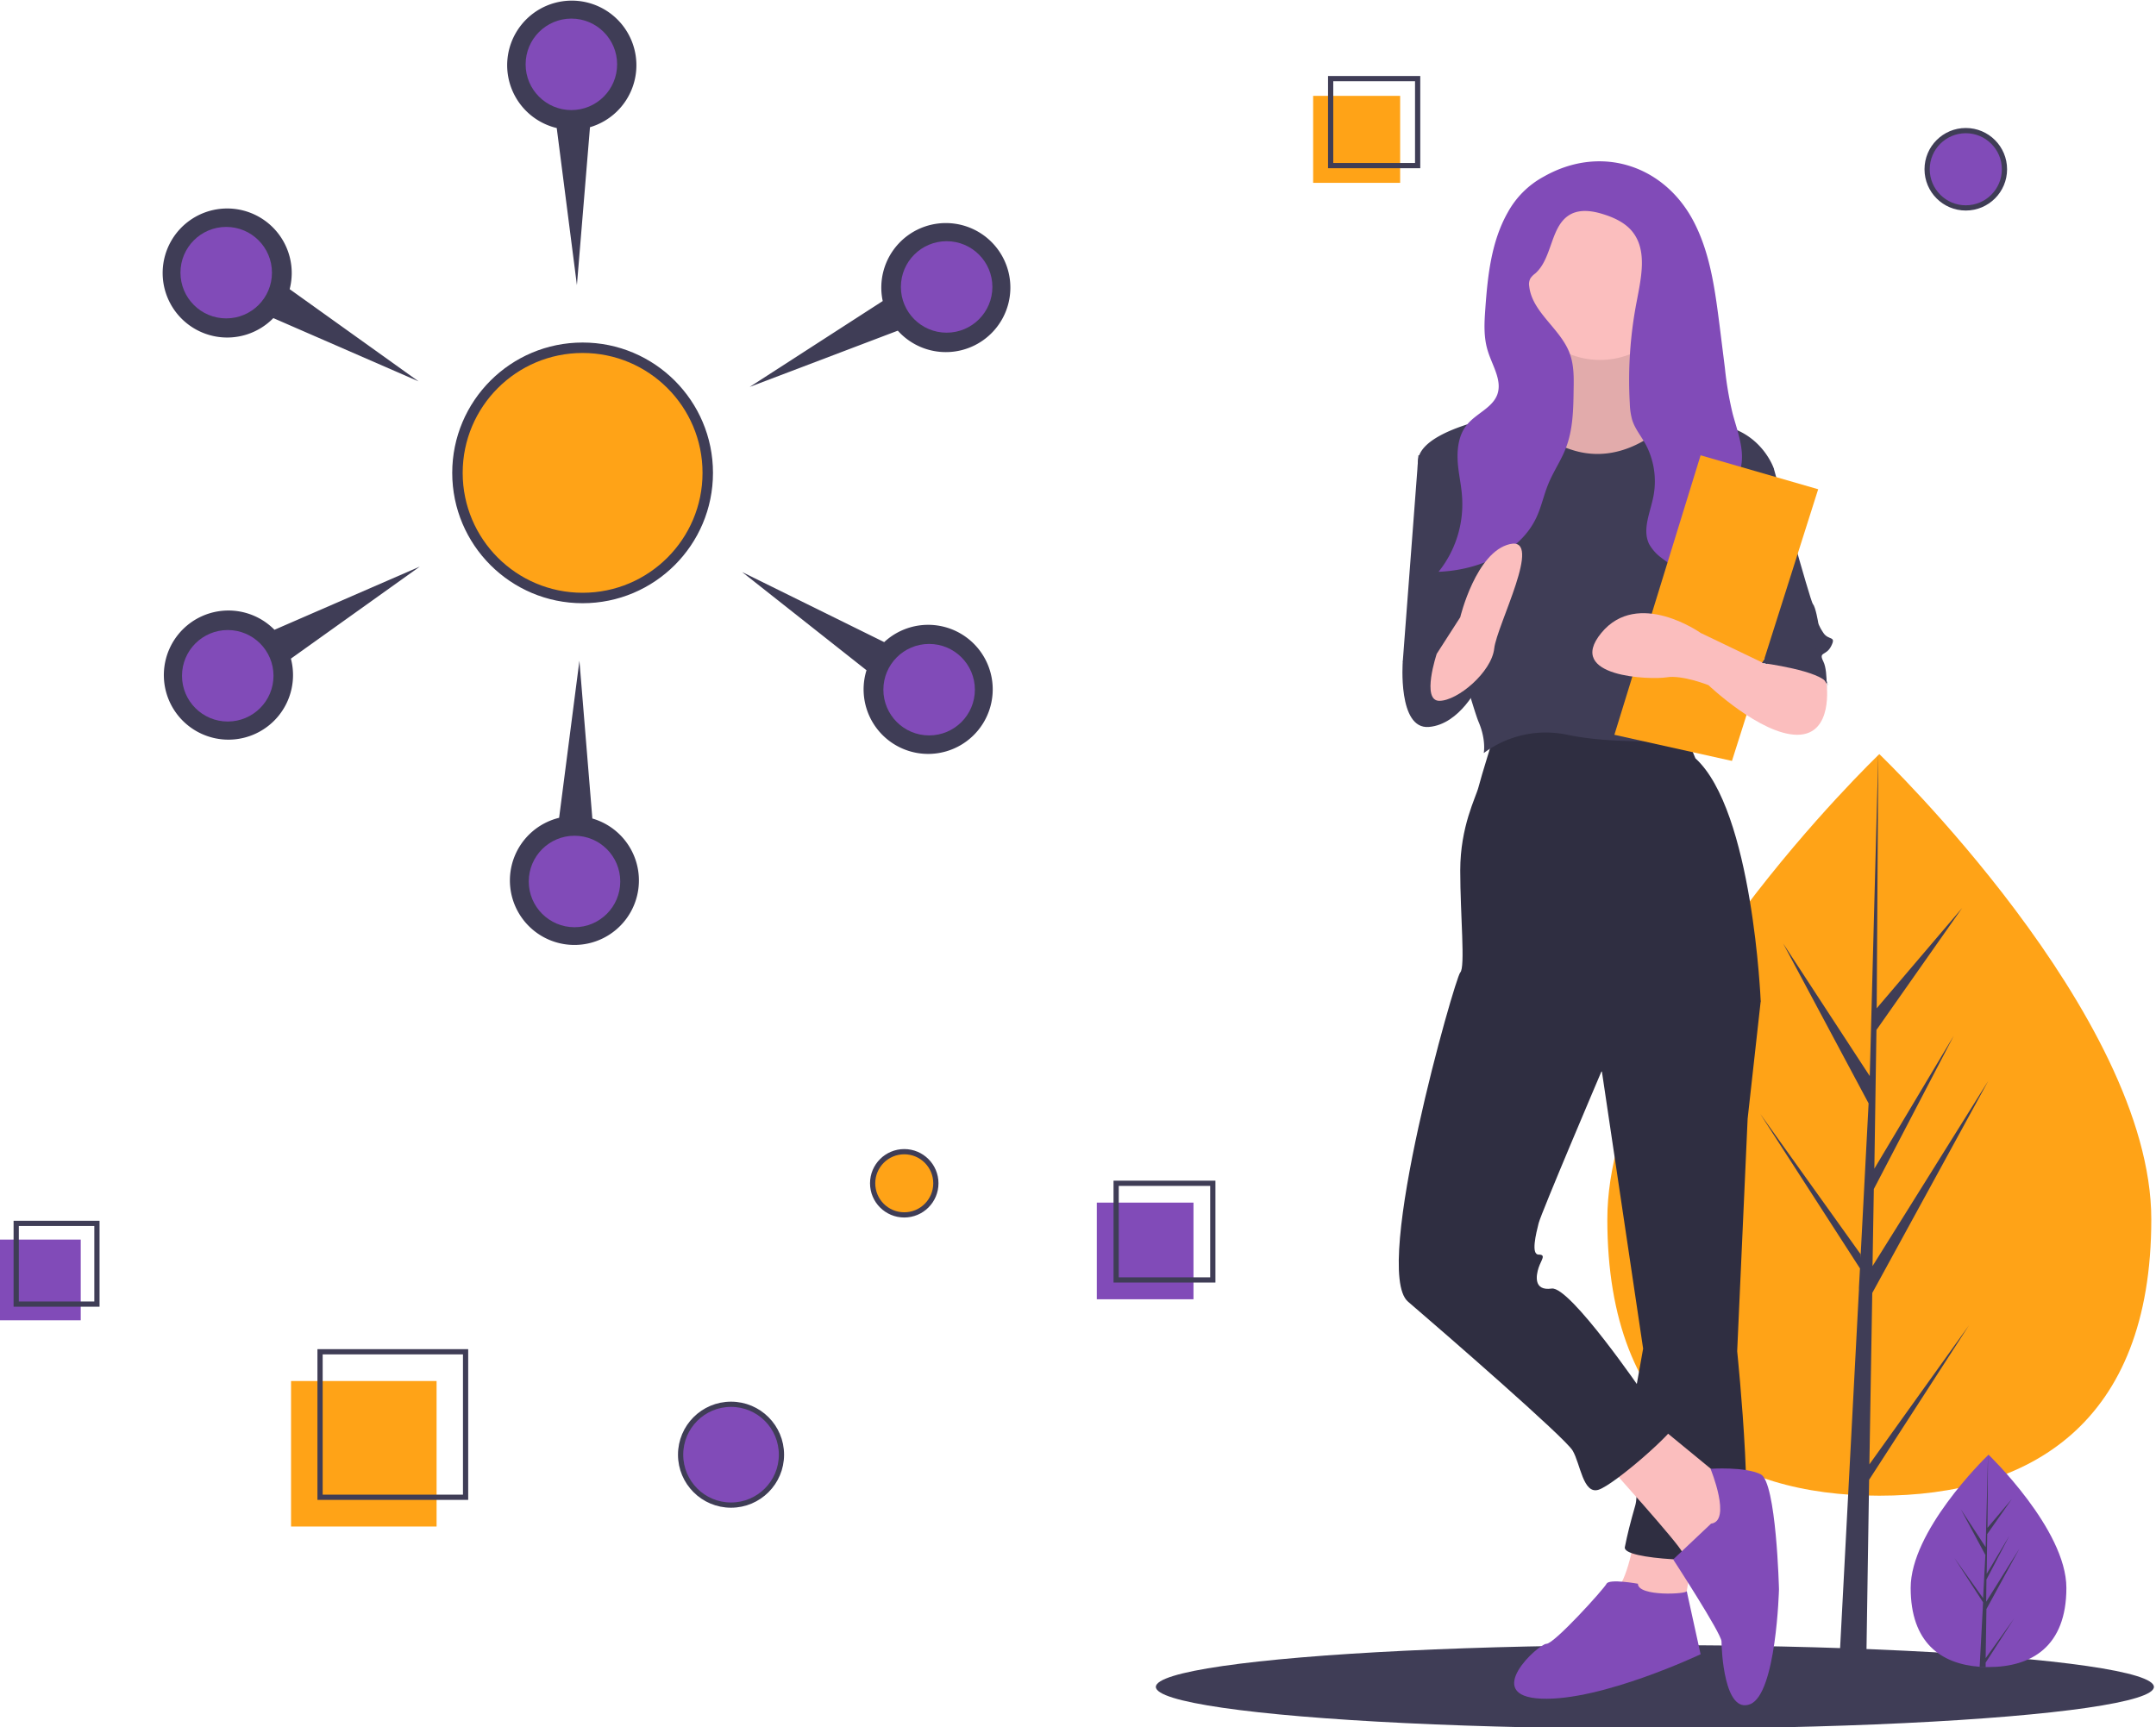 <svg id="be52d4a0-d7df-45d7-a4d1-9b9d295e8f0e" xmlns="http://www.w3.org/2000/svg" viewBox="0 0 825.2 661.2"><g id="loader"><circle cx="222.99" cy="181.03" r="47.9" style="fill:#ffa317;stroke:#3f3d56;stroke-miterlimit:10;stroke-width:4px"/><path d="M220.81,109.15l5-60.45a24.73,24.73,0,1,0-12.72.32Z" style="fill:#3f3d56"/><circle cx="218.69" cy="24.63" r="17.51" style="fill:#814bb8"/><path d="M160.2,146l-49.33-35.3a24.7,24.7,0,1,0-6.25,11.08Z" style="fill:#3f3d56"/><circle cx="86.58" cy="104.38" r="17.51" style="fill:#814bb8"/><path d="M160.67,216.91,105.05,241.1a24.72,24.72,0,1,0,6.29,11.05Z" style="fill:#3f3d56"/><circle cx="87.17" cy="258.71" r="17.51" style="fill:#814bb8"/><path d="M221.77,252.92,214,313.08a24.69,24.69,0,1,0,12.72.27Z" style="fill:#3f3d56"/><circle cx="219.89" cy="337.46" r="17.51" style="fill:#814bb8"/><path d="M284.05,219l47.6,37.59a24.71,24.71,0,1,0,6.77-10.77Z" style="fill:#3f3d56"/><circle cx="355.62" cy="264.03" r="17.51" style="fill:#814bb8"/><path d="M286.93,148.13l56.7-21.54a24.7,24.7,0,1,0-5.77-11.34Z" style="fill:#3f3d56"/><circle cx="362.32" cy="109.85" r="17.51" style="fill:#814bb8"/></g><circle cx="752.4" cy="64.8" r="14.8" style="fill:#814bb8;stroke:#3f3d56;stroke-miterlimit:10;stroke-width:2px"/><rect x="502.6" y="36.7" width="33.3" height="33.3" style="fill:#ffa317"/><rect x="509.3" y="30.1" width="33.3" height="33.3" style="fill:none;stroke:#3f3d56;stroke-miterlimit:10;stroke-width:2px"/><ellipse cx="633.4" cy="645.8" rx="191" ry="16" style="fill:#3f3d56"/><path d="M823.4,466.8c0,78.4-46.6,105.8-104.1,105.8S615.2,545.2,615.2,466.8,719.3,288.7,719.3,288.7,823.4,388.4,823.4,466.8Z" style="fill:#ffa317"/><polygon points="715.5 560.6 716.6 495 761 413.8 716.7 484.7 717.2 455.2 747.8 396.5 717.4 447.4 717.4 447.4 718.2 394.3 751 347.6 718.3 386 718.9 288.7 715.5 417.5 715.8 412.2 682.5 361.2 715.2 422.4 712.1 481.6 712.1 480.1 673.7 426.4 711.9 485.6 711.5 493 711.5 493.1 711.5 493.8 703.6 644.1 714.2 644.1 715.4 566.5 753.6 507.4 715.5 560.6" style="fill:#3f3d56"/><path d="M790.9,607.9c0,22.5-13.4,30.3-29.8,30.3H760c-.8,0-1.5-.1-2.3-.1-14.9-1.1-26.4-9.3-26.4-30.2,0-21.6,27.6-48.9,29.7-50.9h0l.1-.1S790.9,585.5,790.9,607.9Z" style="fill:#814bb8"/><path d="M760,634.8l10.9-15.2L760,636.5v1.8c-.8,0-1.5-.1-2.3-.1l1.2-22.5v-.2h0l.1-2.1-11-17,11,15.4v.5l.9-17-9.4-17.5,9.5,14.5.9-35.2v0l-.2,27.8,9.3-11-9.4,13.4-.2,15.2,8.7-14.6-8.8,16.8-.1,8.5,12.7-20.3L760.3,616Z" style="fill:#3f3d56"/><path d="M625.9,587.3s-3,19-8,22,26,10,26,10l5-30Z" style="fill:#fbbebe"/><path d="M662.9,370.3l11,13-5,45-4,89s8,77,0,79-44,1-43-4,2-9,4-16-2-32-2-32l5-28-18-121Z" style="fill:#2f2e41"/><path d="M626.9,606.3s-11-2-12,0-20,23-23,23-25,20-2,21,61-17,61-17-5.6-25.4-5.3-24.2S626.9,611.3,626.9,606.3Z" style="fill:#814bb8"/><path d="M614.9,560.3s28,31,29,34,16,0,16,0l6-20-5-7-28-23Z" style="fill:#fbbebe"/><path d="M654.9,583.3,640.4,597s18.5,28.4,18.5,31.4,1,28,11,24,11-44,11-44-1-41-7-44-19.2-2.1-19.2-2.1S662.9,582.3,654.9,583.3Z" style="fill:#814bb8"/><path d="M571.9,281.3s-5,16-6,20-7,15-7,32,2,37,0,39-34,114-20,126,60,52,63,57,4,17,10,15,29-22,30-26-13-11-13-11-28-41-35-40-6-5-5-8,3-5,0-5-1-8,0-12,24-58,24-58l61-27s-3-73-25-93l-5-12S587.9,274.3,571.9,281.3Z" style="fill:#2f2e41"/><path d="M596.9,123.3s5,35-7,37-22,1-22,2,30,32,30,32l28-2,25-27s-23-4-23-18-1-24-1-24Z" style="fill:#fbbebe"/><path d="M596.9,123.3s5,35-7,37-22,1-22,2,30,32,30,32l28-2,25-27s-23-4-23-18-1-24-1-24Z" style="opacity:0.1;isolation:isolate"/><circle cx="612.4" cy="106.8" r="31" style="fill:#fbbebe"/><path d="M584.9,157.3s-39,5-42,18,20,94,23,101,2,12,2,12a39.75,39.75,0,0,1,32-7c19,4,46,2,46,2s9-37,11-41,10-26,10-32,12-31,12-31-6-18-28-17c0,0-9.6-4.3-12.3-1.1s-17.7,17.1-36.7,11.1S584.9,157.3,584.9,157.3Z" style="fill:#3f3d56"/><path d="M553.9,174.3h-11l-6,79s22,6,25,2S553.9,174.3,553.9,174.3Z" style="fill:#3f3d56"/><path d="M539.9,245.3l-3,8s-2,26,10,25,19-16,19-16-7-19-15-17S539.9,245.3,539.9,245.3Z" style="fill:#3f3d56"/><path d="M659.9,174.3l19,5s14,51,15,52,2,7,2,7,0,1,2,4,5,1,3,5-5,2-3,6,1,15,1,15-5-19-23-14l-12-54Z" style="fill:#3f3d56"/><path d="M577.1,81.3c-6.3,11.1-7.7,24.2-8.6,36.9-.4,5.5-.7,11,1,16.3,1.7,5.5,5.5,11.1,3.6,16.5-1.9,5.2-8.2,7.3-11.7,11.7-3,3.7-3.7,8.7-3.5,13.4s1.4,9.3,1.7,14.1a41.32,41.32,0,0,1-9,28.7c15.1-.6,31.2-7.3,37.5-20.9,1.9-4.1,2.8-8.6,4.5-12.7,1.9-4.7,4.9-9,6.7-13.7,2.8-7.2,2.9-15.1,3-22.7.1-4.6.1-9.3-1.5-13.6-3.5-9.5-14.4-15.7-15.5-25.7a4.68,4.68,0,0,1,.5-3.1,7.69,7.69,0,0,1,1.8-1.8c6.8-6,5.7-18.7,13.8-22.8,3.6-1.8,8-1.2,11.9,0,4.3,1.3,8.7,3.3,11.5,6.8,5.7,7.1,3.4,17.4,1.7,26.4a157.88,157.88,0,0,0-2.7,39.4,25.79,25.79,0,0,0,.9,6.2c1,3.3,3.3,6.1,5,9.1a30.17,30.17,0,0,1,3.1,20.4c-1.2,6.1-4.3,12.5-1.6,18.1a16.87,16.87,0,0,0,4.9,5.4c8.9,6.9,20.1,11.2,26.7,20.4,1.1-7.5-1-15-2.6-22.3s-2.6-15.4.7-22.2c1.4-3,3.6-5.6,4.8-8.7,2.7-7.1-.5-15-2.5-22.4a132.07,132.07,0,0,1-3-17.6l-2-16c-1.7-13.2-3.4-26.8-9.3-38.8-11-22.6-35.8-31.1-58-18.5A34.32,34.32,0,0,0,577.1,81.3Z" style="fill:#814bb8"/><path d="M549.9,250.3s-6,18,1,18,20-11,21-20,19-43,6-40-19,28-19,28Z" style="fill:#fbbebe"/><polygon points="650.9 174.3 617.9 281.3 662.9 291.3 695.9 187.3 650.9 174.3" style="fill:#ffa317"/><path d="M692.9,251.3l6.2,10.4s2.8,19.6-11.2,19.6-34-19-34-19-10-4-16-3-39,0-25-17,38,0,38,0l25,12,13-7Z" style="fill:#fbbebe"/><path d="M684.4,237.8l-10,16s23,3,25,8-9-26-9-26Z" style="fill:#3f3d56"/><rect x="111.4" y="528.7" width="55.7" height="55.7" style="fill:#ffa317"/><rect x="122.5" y="517.5" width="55.7" height="55.7" style="fill:none;stroke:#3f3d56;stroke-miterlimit:10;stroke-width:2px"/><circle cx="279.8" cy="556.9" r="19.3" style="fill:#814bb8;stroke:#3f3d56;stroke-miterlimit:10;stroke-width:2px"/><rect x="419.8" y="460.4" width="37" height="37" style="fill:#814bb8"/><rect x="427.2" y="453" width="37" height="37" style="fill:none;stroke:#3f3d56;stroke-miterlimit:10;stroke-width:2px"/><circle cx="346.1" cy="453" r="12.1" style="fill:#ffa317;stroke:#3f3d56;stroke-miterlimit:10;stroke-width:2px"/><rect y="474.55" width="30.9" height="30.9" style="fill:#814bb8"/><rect x="6.2" y="468.35" width="30.9" height="30.9" style="fill:none;stroke:#3f3d56;stroke-miterlimit:10;stroke-width:2px"/></svg>